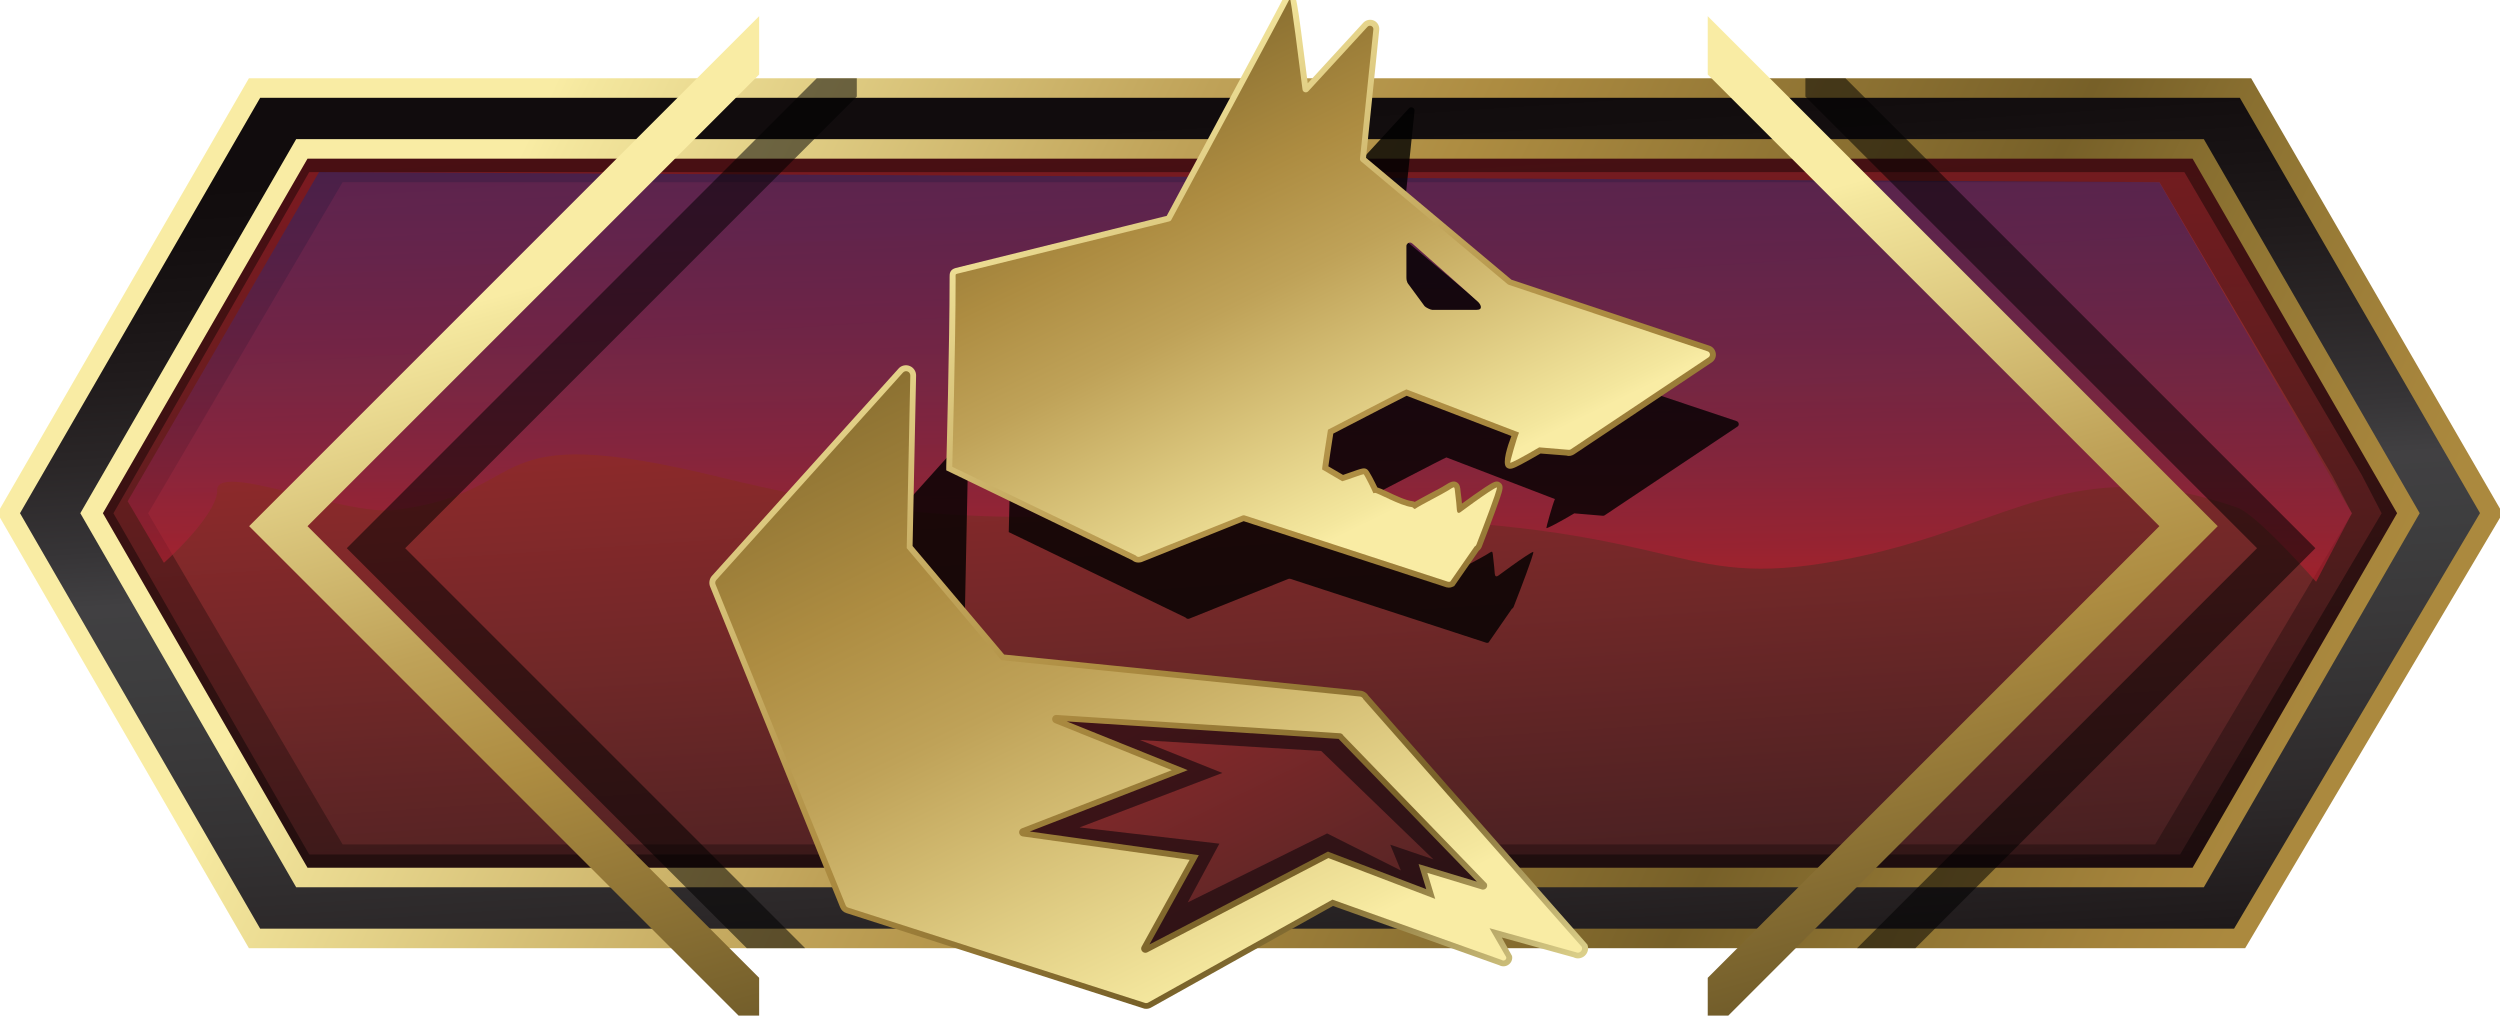 <?xml version="1.0" encoding="utf-8"?>
<!-- Generator: Adobe Illustrator 23.0.2, SVG Export Plug-In . SVG Version: 6.00 Build 0)  -->
<svg version="1.1" xmlns="http://www.w3.org/2000/svg" xmlns:xlink="http://www.w3.org/1999/xlink" x="0px" y="0px" width="32px"
	 height="13px" viewBox="0 0 32 13" enable-background="new 0 0 32 13" xml:space="preserve">
<g id="Layer_4">
</g>
<g id="Layer_1">
	<linearGradient id="SVGID_1_" gradientUnits="userSpaceOnUse" x1="15.374" y1="-2.677" x2="16.55" y2="14.699">
		<stop  offset="0" style="stop-color:#BE1E2D"/>
		<stop  offset="0.12" style="stop-color:#B9202D"/>
		<stop  offset="0.27" style="stop-color:#A9252D"/>
		<stop  offset="0.436" style="stop-color:#90292B"/>
		<stop  offset="0.614" style="stop-color:#702828"/>
		<stop  offset="0.801" style="stop-color:#4B2122"/>
		<stop  offset="0.993" style="stop-color:#210E11"/>
		<stop  offset="0.994" style="stop-color:#210E11"/>
	</linearGradient>
	<polygon fill="url(#SVGID_1_)" points="28.712,1.895 2.883,1.895 0.236,6.57 2.883,11.244 28.732,11.244 31.764,6.57 	"/>
	<path opacity="0.29" d="M28.556,1.623H3.444L0.874,6.57l3,4.947l24.607,0l2.644-4.947L28.556,1.623z M27.586,10.808l-23.201,0
		L1.896,6.57l2.489-4.238l23.256,0l2.217,3.765l0.246,0.474L27.586,10.808z"/>
	<linearGradient id="SVGID_2_" gradientUnits="userSpaceOnUse" x1="15.869" y1="7.455" x2="15.869" y2="1.399">
		<stop  offset="0" style="stop-color:#BE1E2D"/>
		<stop  offset="0.069" style="stop-color:#AD2035"/>
		<stop  offset="0.254" style="stop-color:#852346"/>
		<stop  offset="0.433" style="stop-color:#662451"/>
		<stop  offset="0.602" style="stop-color:#4C2359"/>
		<stop  offset="0.757" style="stop-color:#39235E"/>
		<stop  offset="0.895" style="stop-color:#2B2261"/>
		<stop  offset="1" style="stop-color:#262262"/>
		<stop  offset="1" style="stop-color:#160D0D;stop-opacity:0"/>
	</linearGradient>
	<path opacity="0.63" fill="url(#SVGID_2_)" d="M5.067,6.527c1.837-0.237,1.014-1.185,4.17-0.414c3.157,0.771,4.116,0.4,8.311,0.517
		c4.196,0.117,3.872,0.989,6.206,0.503c1.98-0.412,2.819-1.36,4.885-0.635c0.254,0.089,1.007,0.949,1.007,0.949l0.457-0.877
		l-2.463-4.238L4.084,2.202l-2.45,4.214l0.464,0.788c0,0,0.648-0.573,0.682-0.907C2.719,5.876,4.404,6.613,5.067,6.527z"/>
	<path opacity="0.41" d="M28.486,1.472l-25.054,0L0.462,6.57l2.97,5.098h24.999l3.107-5.098L28.486,1.472z M27.905,10.937H3.958
		L1.452,6.57l2.506-4.367H27.96l2.272,3.879l0.253,0.488L27.905,10.937z"/>
	<g>
		<linearGradient id="SVGID_3_" gradientUnits="userSpaceOnUse" x1="16.477" y1="13.666" x2="15.657" y2="1.468">
			<stop  offset="0" style="stop-color:#130E0F"/>
			<stop  offset="0.095" style="stop-color:#201B1C"/>
			<stop  offset="0.204" style="stop-color:#2C2829"/>
			<stop  offset="0.308" style="stop-color:#343233"/>
			<stop  offset="0.406" style="stop-color:#3A393A"/>
			<stop  offset="0.494" style="stop-color:#3E3E3F"/>
			<stop  offset="0.564" style="stop-color:#414042"/>
			<stop  offset="0.624" style="stop-color:#363436"/>
			<stop  offset="0.716" style="stop-color:#2A2627"/>
			<stop  offset="0.803" style="stop-color:#201B1C"/>
			<stop  offset="0.882" style="stop-color:#181314"/>
			<stop  offset="0.95" style="stop-color:#130E0F"/>
			<stop  offset="1" style="stop-color:#110C0D"/>
		</linearGradient>
		<path fill="url(#SVGID_3_)" d="M28.742,1.127H3.258L0.111,6.57l3.147,5.443h25.409l3.222-5.443L28.742,1.127z M28.137,11.232
			H3.863L1.173,6.57l2.691-4.663h24.273l2.691,4.663L28.137,11.232z"/>
	</g>
	<linearGradient id="SVGID_4_" gradientUnits="userSpaceOnUse" x1="28.241" y1="12.606" x2="6.647" y2="1.957">
		<stop  offset="0" style="stop-color:#AB893E"/>
		<stop  offset="0.056" style="stop-color:#A4833B"/>
		<stop  offset="0.157" style="stop-color:#907533"/>
		<stop  offset="0.265" style="stop-color:#776028"/>
		<stop  offset="0.55" style="stop-color:#AD8C41"/>
		<stop  offset="0.686" style="stop-color:#BFA258"/>
		<stop  offset="0.982" style="stop-color:#F4E79E"/>
		<stop  offset="1" style="stop-color:#F9ECA4"/>
	</linearGradient>
	<path fill="url(#SVGID_4_)" d="M28.738,12.137H3.186l-3.219-5.568l3.219-5.567h25.629l3.219,5.568L28.738,12.137z M3.33,11.887
		h25.266l3.148-5.319L28.67,1.252H3.33L0.256,6.569L3.33,11.887z M28.209,11.357H3.791L1.028,6.569l2.763-4.788h24.418l2.763,4.788
		L28.209,11.357z M3.936,11.107h24.129l2.618-4.538l-2.618-4.538H3.936L1.317,6.569L3.936,11.107z"/>
	<g>
		<g opacity="0.8">
			<path d="M17.933,9.647l-4.417-0.449l-1.165-1.381l0.044-2.129c0-0.022-0.013-0.041-0.033-0.049
				c-0.02-0.008-0.043-0.003-0.058,0.014L10.003,8.21C9.99,8.224,9.986,8.245,9.993,8.264l1.265,3.121l8.224-0.004l-1.5-1.701
				C17.975,9.659,17.955,9.646,17.933,9.647z"/>
			<path d="M22.227,5.39L19.776,4.57c-0.005-0.002-0.01-0.004-0.014-0.008l-1.806-1.514c-0.011-0.009-0.016-0.022-0.015-0.036
				l0.165-1.593c0.004-0.04-0.045-0.062-0.072-0.032l-0.731,0.795c-0.024,0.026-0.067,0.012-0.072-0.023
				c-0.024-0.189-0.119-0.908-0.119-0.908l-0.15,0c0,0-1.255,2.34-1.349,2.515c-0.005,0.01-0.014,0.016-0.025,0.019l-2.613,0.645
				c-0.029,0.008-0.022,0.007-0.022,0.065c0,0.793-0.041,2.316-0.041,2.316l2.264,1.094c0.011,0.014,0.029,0.02,0.046,0.014
				l1.269-0.509c0.008-0.003,0.017-0.003,0.025-0.001l2.508,0.818c0.01,0.003,0.02,0.002,0.029-0.002l0.299-0.432
				c0.01-0.005,0.018-0.013,0.022-0.024c0,0,0.158-0.403,0.224-0.6c0.021-0.061,0.032-0.102,0.028-0.105
				c-0.005-0.003-0.056,0.028-0.1,0.057c-0.105,0.068-0.271,0.191-0.348,0.247c-0.026,0.019-0.043,0.008-0.045-0.025
				c-0.004-0.052-0.011-0.132-0.019-0.193c-0.005-0.04-0.006-0.08-0.015-0.087c-0.008-0.006-0.039,0.016-0.068,0.034
				c-0.069,0.044-0.357,0.19-0.405,0.225c-0.024,0.018-0.022-0.015-0.052-0.018c-0.133-0.013-0.417-0.176-0.446-0.172
				c-0.005,0.001-0.012,0.002-0.02,0.004c-0.001-0.001-0.001-0.003-0.002-0.005c-0.013-0.037-0.109-0.223-0.116-0.228
				c-0.01-0.007-0.204,0.069-0.266,0.086l-0.248-0.146c-0.004-0.02,0.071-0.491,0.071-0.491c0.008-0.003,0.958-0.499,0.967-0.497
				l1.389,0.533c-0.027,0.056-0.114,0.368-0.11,0.372c0.004,0.004,0.058-0.022,0.106-0.047c0.071-0.037,0.169-0.093,0.252-0.142
				l0.355,0.03c0.012,0.003,0.025,0.001,0.035-0.006l1.699-1.135C22.266,5.444,22.26,5.4,22.227,5.39z M19.379,4.878
				c-0.08,0-0.55,0-0.55,0c-0.019,0-0.082-0.031-0.093-0.046l-0.195-0.265c-0.007-0.01-0.029-0.028-0.029-0.09c0,0,0-0.363,0-0.387
				c0-0.024,0.038-0.061,0.075-0.028c0.037,0.033,0.782,0.691,0.813,0.722C19.432,4.817,19.459,4.878,19.379,4.878z"/>
		</g>
		<g>
			<linearGradient id="SVGID_5_" gradientUnits="userSpaceOnUse" x1="13.716" y1="6.597" x2="20.116" y2="19.689">
				<stop  offset="0" style="stop-color:#BE1E2D"/>
				<stop  offset="0.191" style="stop-color:#88292B"/>
				<stop  offset="0.379" style="stop-color:#602626"/>
				<stop  offset="0.558" style="stop-color:#451F20"/>
				<stop  offset="0.725" style="stop-color:#32181A"/>
				<stop  offset="0.875" style="stop-color:#251114"/>
				<stop  offset="0.994" style="stop-color:#210E11"/>
			</linearGradient>
			<polygon fill="url(#SVGID_5_)" points="14.779,12.519 17.065,11.324 18.598,11.728 19.586,11.688 17.289,9.278 12.843,9.021 
				14.009,9.768 12.359,10.737 14.339,11.683 14.383,12.519 			"/>
			<path opacity="0.64" fill="#15080D" d="M17.45,9.126l-4.877-0.172l-0.052,0.188l1.266,0.7l-2.093,1.069l2.877,0.384l-0.528,1.29
				l1.298-0.184l1.689-1.04l1.532,0.553l1.125-0.24L17.45,9.126z M17.931,11.142l-0.944-0.474l-1.784,0.883l0.405-0.752l-1.79-0.208
				l1.828-0.697l-1.055-0.422l2.321,0.141L18.348,11l-0.553-0.188L17.931,11.142z"/>
		</g>
		<g>
			<linearGradient id="SVGID_6_" gradientUnits="userSpaceOnUse" x1="21.894" y1="12.039" x2="14.074" y2="1.123">
				<stop  offset="0" style="stop-color:#F6EDA3"/>
				<stop  offset="0.045" style="stop-color:#E2D790"/>
				<stop  offset="0.126" style="stop-color:#BBAB6A"/>
				<stop  offset="0.234" style="stop-color:#867035"/>
				<stop  offset="0.265" style="stop-color:#776028"/>
				<stop  offset="0.55" style="stop-color:#AD8C41"/>
				<stop  offset="0.686" style="stop-color:#BFA258"/>
				<stop  offset="0.982" style="stop-color:#F4E79E"/>
				<stop  offset="1" style="stop-color:#F9ECA4"/>
			</linearGradient>
			<path fill="url(#SVGID_6_)" d="M21.881,4.425l-2.535-0.845l-1.861-1.56l0.169-1.636c0.006-0.05-0.021-0.099-0.066-0.12
				c-0.046-0.021-0.101-0.012-0.138,0.027l-0.711,0.775c-0.146-1.156-0.146-1.156-0.22-1.163l-0.059-0.01L16.44-0.05
				c-0.024,0.053-0.584,1.1-1.498,2.798l-0.008,0.015l-2.7,0.667c-0.075,0.02-0.08,0.07-0.079,0.115V3.57
				c0,0.813-0.042,2.386-0.043,2.401L12.112,6.02l2.381,1.152c0.031,0.027,0.075,0.036,0.121,0.022l1.305-0.523l2.596,0.847
				c0.011,0.002,0.021,0.004,0.03,0.004c0.018,0,0.035-0.004,0.051-0.012l0.018-0.008l0.314-0.452
				c0.018-0.014,0.031-0.032,0.039-0.052c0.006-0.017,0.164-0.422,0.233-0.626c0.034-0.102,0.053-0.158,0-0.195
				c-0.044-0.032-0.085-0.008-0.188,0.059c-0.086,0.056-0.211,0.146-0.299,0.21c-0.004-0.042-0.008-0.088-0.014-0.127l-0.004-0.035
				c-0.004-0.044-0.008-0.083-0.044-0.108c-0.047-0.031-0.095-0.002-0.154,0.035c-0.031,0.021-0.111,0.063-0.193,0.106
				c-0.089,0.048-0.154,0.083-0.195,0.107c-0.011-0.005-0.022-0.009-0.037-0.01c-0.074-0.007-0.221-0.076-0.317-0.122
				c-0.064-0.03-0.1-0.046-0.125-0.053C17.595,6.167,17.528,6.03,17.5,6.009c-0.038-0.025-0.057-0.019-0.223,0.04
				c-0.031,0.011-0.063,0.022-0.086,0.03l-0.188-0.11c0.011-0.083,0.04-0.271,0.063-0.419c0.028-0.015,0.078-0.041,0.168-0.087
				c0.222-0.115,0.659-0.342,0.771-0.397l1.341,0.515c-0.047,0.121-0.123,0.349-0.063,0.402c0.045,0.036,0.088,0.013,0.192-0.041
				c0.068-0.036,0.161-0.089,0.244-0.137l0.329,0.026c0.032,0.011,0.068,0.005,0.1-0.015l1.765-1.179
				c0.037-0.026,0.056-0.07,0.049-0.115C21.954,4.475,21.924,4.439,21.881,4.425z M20.074,5.683L19.684,5.65l-0.021,0.012
				c-0.072,0.042-0.154,0.09-0.222,0.126c0.025-0.09,0.057-0.193,0.069-0.218l0.036-0.074l-1.524-0.585
				c-0.036-0.011-0.021-0.018-0.857,0.417c-0.11,0.057-0.19,0.099-0.193,0.101l-0.041,0.016l-0.007,0.043
				c-0.08,0.501-0.077,0.52-0.074,0.535l0.006,0.033l0.314,0.185l0.031-0.009c0.026-0.007,0.075-0.025,0.125-0.042
				c0.033-0.012,0.067-0.024,0.094-0.033c0.027,0.052,0.069,0.136,0.083,0.167v0.078l0.094-0.018
				c0.02,0.007,0.053,0.023,0.092,0.042c0.139,0.065,0.262,0.12,0.353,0.133c0.042,0.04,0.09,0.03,0.12,0.006
				c0.022-0.017,0.132-0.075,0.213-0.118c0.066-0.036,0.132-0.071,0.178-0.097c0.007,0.053,0.012,0.115,0.017,0.163l0.001,0.018
				c0.004,0.062,0.038,0.087,0.058,0.097c0.017,0.007,0.059,0.02,0.109-0.016c0.063-0.047,0.189-0.14,0.292-0.211
				c-0.068,0.191-0.176,0.469-0.199,0.529l-0.304,0.431l-2.576-0.84c-0.011-0.003-0.021-0.005-0.033-0.005
				c-0.014,0-0.028,0.002-0.042,0.007l-1.297,0.52l-2.315-1.119c0.007-0.272,0.042-1.624,0.042-2.357l2.678-0.665
				c0.033-0.008,0.058-0.028,0.074-0.057l0.015-0.028c0.886-1.647,1.25-2.327,1.399-2.611c0.023,0.16,0.061,0.443,0.124,0.944
				c0.006,0.046,0.037,0.084,0.081,0.098c0.045,0.013,0.092,0.001,0.124-0.033l0.692-0.754l-0.16,1.555
				c-0.006,0.039,0.01,0.078,0.041,0.105l1.88,1.575l2.518,0.848L20.074,5.683z"/>
			<linearGradient id="SVGID_7_" gradientUnits="userSpaceOnUse" x1="18.52" y1="14.456" x2="10.7" y2="3.54">
				<stop  offset="0" style="stop-color:#F6EDA3"/>
				<stop  offset="0.045" style="stop-color:#E2D790"/>
				<stop  offset="0.126" style="stop-color:#BBAB6A"/>
				<stop  offset="0.234" style="stop-color:#867035"/>
				<stop  offset="0.265" style="stop-color:#776028"/>
				<stop  offset="0.55" style="stop-color:#AD8C41"/>
				<stop  offset="0.686" style="stop-color:#BFA258"/>
				<stop  offset="0.982" style="stop-color:#F4E79E"/>
				<stop  offset="1" style="stop-color:#F9ECA4"/>
			</linearGradient>
			<path fill="url(#SVGID_7_)" d="M17.154,9.309c-0.003,0-0.006,0-0.008,0l-3.638-0.234c-0.06,0.006-0.106,0.051-0.115,0.11
				c-0.008,0.059,0.024,0.115,0.08,0.137l1.321,0.532l-1.743,0.677c-0.053,0.021-0.086,0.075-0.082,0.133
				c0.006,0.057,0.049,0.103,0.108,0.114l2.03,0.285l-0.561,1.014c-0.026,0.049-0.02,0.108,0.016,0.147
				c0.019,0.022,0.045,0.038,0.074,0.042c0.007,0.001,0.015,0.002,0.023,0.002c0.019,0,0.038-0.004,0.057-0.013l2.291-1.192
				l1.48,0.566l-0.105-0.346l0.536,0.161c0.049,0.028,0.11,0.02,0.151-0.018l0.001-0.001c0.041-0.039,0.051-0.101,0.025-0.151
				l-1.841-1.907C17.232,9.332,17.191,9.309,17.154,9.309z M18.158,11.06l0.098,0.321l-1.227-0.468L16.998,10.9l-2.285,1.189
				l0.632-1.143l-2.164-0.303l2.022-0.785l-1.549-0.624l3.48,0.224l1.77,1.827L18.158,11.06z"/>
			<linearGradient id="SVGID_8_" gradientUnits="userSpaceOnUse" x1="17.778" y1="14.987" x2="9.959" y2="4.071">
				<stop  offset="0" style="stop-color:#F6EDA3"/>
				<stop  offset="0.045" style="stop-color:#E2D790"/>
				<stop  offset="0.126" style="stop-color:#BBAB6A"/>
				<stop  offset="0.234" style="stop-color:#867035"/>
				<stop  offset="0.265" style="stop-color:#776028"/>
				<stop  offset="0.55" style="stop-color:#AD8C41"/>
				<stop  offset="0.686" style="stop-color:#BFA258"/>
				<stop  offset="0.982" style="stop-color:#F4E79E"/>
				<stop  offset="1" style="stop-color:#F9ECA4"/>
			</linearGradient>
			<path fill="url(#SVGID_8_)" d="M17.404,8.84l-4.551-0.462l-1.172-1.389l0.045-2.182c0.001-0.053-0.032-0.103-0.081-0.122
				c-0.049-0.021-0.109-0.008-0.144,0.033l-2.39,2.655C9.08,7.41,9.071,7.463,9.089,7.508l1.665,4.106
				c0.014,0.035,0.043,0.063,0.081,0.074l3.813,1.223c0.008,0.001,0.016,0.002,0.024,0.002c0.024,0,0.047-0.007,0.065-0.018
				l2.325-1.299l2.128,0.759c0.037,0.02,0.08,0.018,0.113-0.003c0.04-0.024,0.061-0.071,0.051-0.116l-0.131-0.236l0.919,0.254
				c0.046,0.024,0.105,0.015,0.144-0.021c0.039-0.036,0.052-0.091,0.033-0.142l-2.804-3.187C17.492,8.867,17.45,8.841,17.404,8.84z
				 M18.91,11.759l0.244,0.425l-2.074-0.74l-0.032-0.011l-2.37,1.333l-3.785-1.207l-1.66-4.095l2.342-2.603L11.53,7.043l1.229,1.455
				l0.02,0.023l4.609,0.468l2.741,3.109L18.91,11.759z"/>
		</g>
		<g>
			<g>
				<g>
					<linearGradient id="SVGID_9_" gradientUnits="userSpaceOnUse" x1="9.622" y1="-0.246" x2="15.886" y2="12.57">
						<stop  offset="0" style="stop-color:#F6EDA3"/>
						<stop  offset="0.045" style="stop-color:#E2D790"/>
						<stop  offset="0.126" style="stop-color:#BBAB6A"/>
						<stop  offset="0.234" style="stop-color:#867035"/>
						<stop  offset="0.265" style="stop-color:#776028"/>
						<stop  offset="0.55" style="stop-color:#AD8C41"/>
						<stop  offset="0.686" style="stop-color:#BFA258"/>
						<stop  offset="0.982" style="stop-color:#F4E79E"/>
						<stop  offset="1" style="stop-color:#F9ECA4"/>
					</linearGradient>
					<path fill="url(#SVGID_9_)" d="M17.4,8.915L12.816,8.45l-1.21-1.434l0.046-2.21c0-0.022-0.013-0.043-0.034-0.051
						c-0.021-0.009-0.045-0.003-0.06,0.014L9.169,7.424C9.155,7.439,9.151,7.461,9.159,7.48l1.665,4.107
						c0.006,0.015,0.018,0.026,0.034,0.031l3.797,1.219c0.002,0.001,0.004,0.001,0.006,0.002c0.013,0.002,0.027,0,0.039-0.008
						l2.355-1.316l2.168,0.773c0.012,0.009,0.028,0.009,0.041,0.001c0.013-0.008,0.019-0.023,0.016-0.037l-0.214-0.371l1.108,0.308
						c0.02,0.01,0.044,0.006,0.06-0.01c0.016-0.015,0.021-0.039,0.013-0.059l-2.796-3.171C17.443,8.928,17.422,8.915,17.4,8.915z
						 M19.019,11.373c-0.017,0.016-0.044,0.019-0.064,0.008l-0.685-0.208l0.101,0.333l-1.368-0.523l-2.32,1.208
						c-0.01,0.005-0.021,0.006-0.032,0.004c-0.011-0.002-0.022-0.008-0.03-0.017c-0.016-0.017-0.019-0.042-0.007-0.063l0.613-1.109
						l-2.138-0.3c-0.024-0.004-0.042-0.024-0.044-0.048c-0.002-0.024,0.012-0.047,0.034-0.055l1.92-0.745l-1.498-0.603
						c-0.023-0.009-0.037-0.033-0.033-0.058c0.004-0.025,0.023-0.044,0.048-0.046l3.625,0.234c0.023-0.002,0.044,0.01,0.054,0.03
						l1.835,1.895C19.041,11.331,19.037,11.356,19.019,11.373z"/>
				</g>
				<g>
					<linearGradient id="SVGID_10_" gradientUnits="userSpaceOnUse" x1="13.149" y1="-2.705" x2="17.698" y2="6.602">
						<stop  offset="0" style="stop-color:#F6EDA3"/>
						<stop  offset="0.045" style="stop-color:#E2D790"/>
						<stop  offset="0.126" style="stop-color:#BBAB6A"/>
						<stop  offset="0.234" style="stop-color:#867035"/>
						<stop  offset="0.265" style="stop-color:#776028"/>
						<stop  offset="0.55" style="stop-color:#AD8C41"/>
						<stop  offset="0.686" style="stop-color:#BFA258"/>
						<stop  offset="0.982" style="stop-color:#F4E79E"/>
						<stop  offset="1" style="stop-color:#F9ECA4"/>
					</linearGradient>
					<path fill="url(#SVGID_10_)" d="M21.857,4.497l-2.544-0.851c-0.005-0.002-0.01-0.004-0.015-0.008l-1.875-1.571
						c-0.011-0.009-0.017-0.023-0.015-0.037l0.171-1.653c0.004-0.041-0.047-0.064-0.075-0.034l-0.758,0.825
						c-0.025,0.027-0.07,0.013-0.074-0.023c-0.037-0.295-0.151-1.199-0.162-1.165c-0.013,0.038-1.398,2.614-1.517,2.834
						c-0.006,0.011-0.015,0.017-0.026,0.02l-2.712,0.669c-0.03,0.008-0.023,0.008-0.023,0.068c0,0.823-0.043,2.404-0.043,2.404
						l2.35,1.136c0.011,0.015,0.031,0.021,0.048,0.015l1.318-0.528c0.008-0.003,0.017-0.003,0.026-0.001l2.603,0.849
						c0.01,0.003,0.021,0.002,0.03-0.002l0.311-0.448c0.011-0.005,0.019-0.014,0.023-0.025c0,0,0.164-0.419,0.233-0.623
						c0.021-0.063,0.033-0.106,0.029-0.109c-0.005-0.003-0.058,0.029-0.104,0.059c-0.108,0.071-0.282,0.198-0.361,0.257
						c-0.027,0.02-0.044,0.009-0.047-0.026c-0.004-0.054-0.011-0.137-0.02-0.2c-0.006-0.042-0.006-0.083-0.016-0.09
						c-0.008-0.006-0.041,0.016-0.071,0.036c-0.072,0.046-0.371,0.197-0.421,0.234c-0.025,0.018-0.023-0.016-0.054-0.019
						C17.925,6.474,17.63,6.305,17.6,6.309c-0.005,0.001-0.013,0.002-0.021,0.004c-0.001-0.002-0.001-0.004-0.002-0.005
						c-0.013-0.038-0.113-0.232-0.12-0.237c-0.01-0.007-0.212,0.072-0.276,0.089l-0.258-0.151C16.92,5.989,16.998,5.5,16.998,5.5
						c0.008-0.003,0.995-0.518,1.004-0.516l1.442,0.553c-0.028,0.058-0.118,0.382-0.114,0.386c0.004,0.004,0.06-0.023,0.11-0.049
						c0.074-0.039,0.175-0.097,0.262-0.148l0.368,0.031c0.012,0.003,0.026,0.001,0.036-0.006l1.764-1.178
						C21.898,4.553,21.891,4.507,21.857,4.497z M18.901,3.966c-0.083,0-0.57,0-0.57,0c-0.02,0-0.085-0.032-0.097-0.048l-0.202-0.275
						c-0.008-0.011-0.03-0.03-0.03-0.094c0,0,0-0.377,0-0.402c0-0.025,0.039-0.063,0.077-0.029c0.038,0.035,0.812,0.717,0.844,0.75
						C18.956,3.902,18.984,3.966,18.901,3.966z"/>
				</g>
			</g>
		</g>
	</g>
	<g opacity="0.52">
		<polygon points="10.967,1.236 10.967,1.002 10.454,1.002 4.439,7.017 9.559,12.137 10.306,12.137 5.186,7.017 		"/>
		<polygon points="23.622,1.002 23.109,1.002 23.109,1.236 28.89,7.017 23.77,12.137 24.517,12.137 29.637,7.017 		"/>
	</g>
	<g>
		<linearGradient id="SVGID_11_" gradientUnits="userSpaceOnUse" x1="10.117" y1="16.555" x2="6.528" y2="3.738">
			<stop  offset="0.048" style="stop-color:#473B1A"/>
			<stop  offset="0.55" style="stop-color:#AD8C41"/>
			<stop  offset="0.686" style="stop-color:#BFA258"/>
			<stop  offset="0.982" style="stop-color:#F4E79E"/>
			<stop  offset="1" style="stop-color:#F9ECA4"/>
		</linearGradient>
		<path fill="url(#SVGID_11_)" d="M9.717,13.263L3.189,6.735l6.528-6.528v0.747L3.936,6.735l5.781,5.781V13.263z"/>
		<linearGradient id="SVGID_12_" gradientUnits="userSpaceOnUse" x1="26.617" y1="15.335" x2="23.028" y2="2.517">
			<stop  offset="0.048" style="stop-color:#473B1A"/>
			<stop  offset="0.55" style="stop-color:#AD8C41"/>
			<stop  offset="0.686" style="stop-color:#BFA258"/>
			<stop  offset="0.982" style="stop-color:#F4E79E"/>
			<stop  offset="1" style="stop-color:#F9ECA4"/>
		</linearGradient>
		<path fill="url(#SVGID_12_)" d="M21.859,12.516l5.781-5.781l-5.781-5.781V0.207l6.528,6.528l-6.528,6.528V12.516z"/>
	</g>
</g>
<g id="Layer_3" display="none">
</g>
<g id="guides" display="none">
</g>
</svg>
